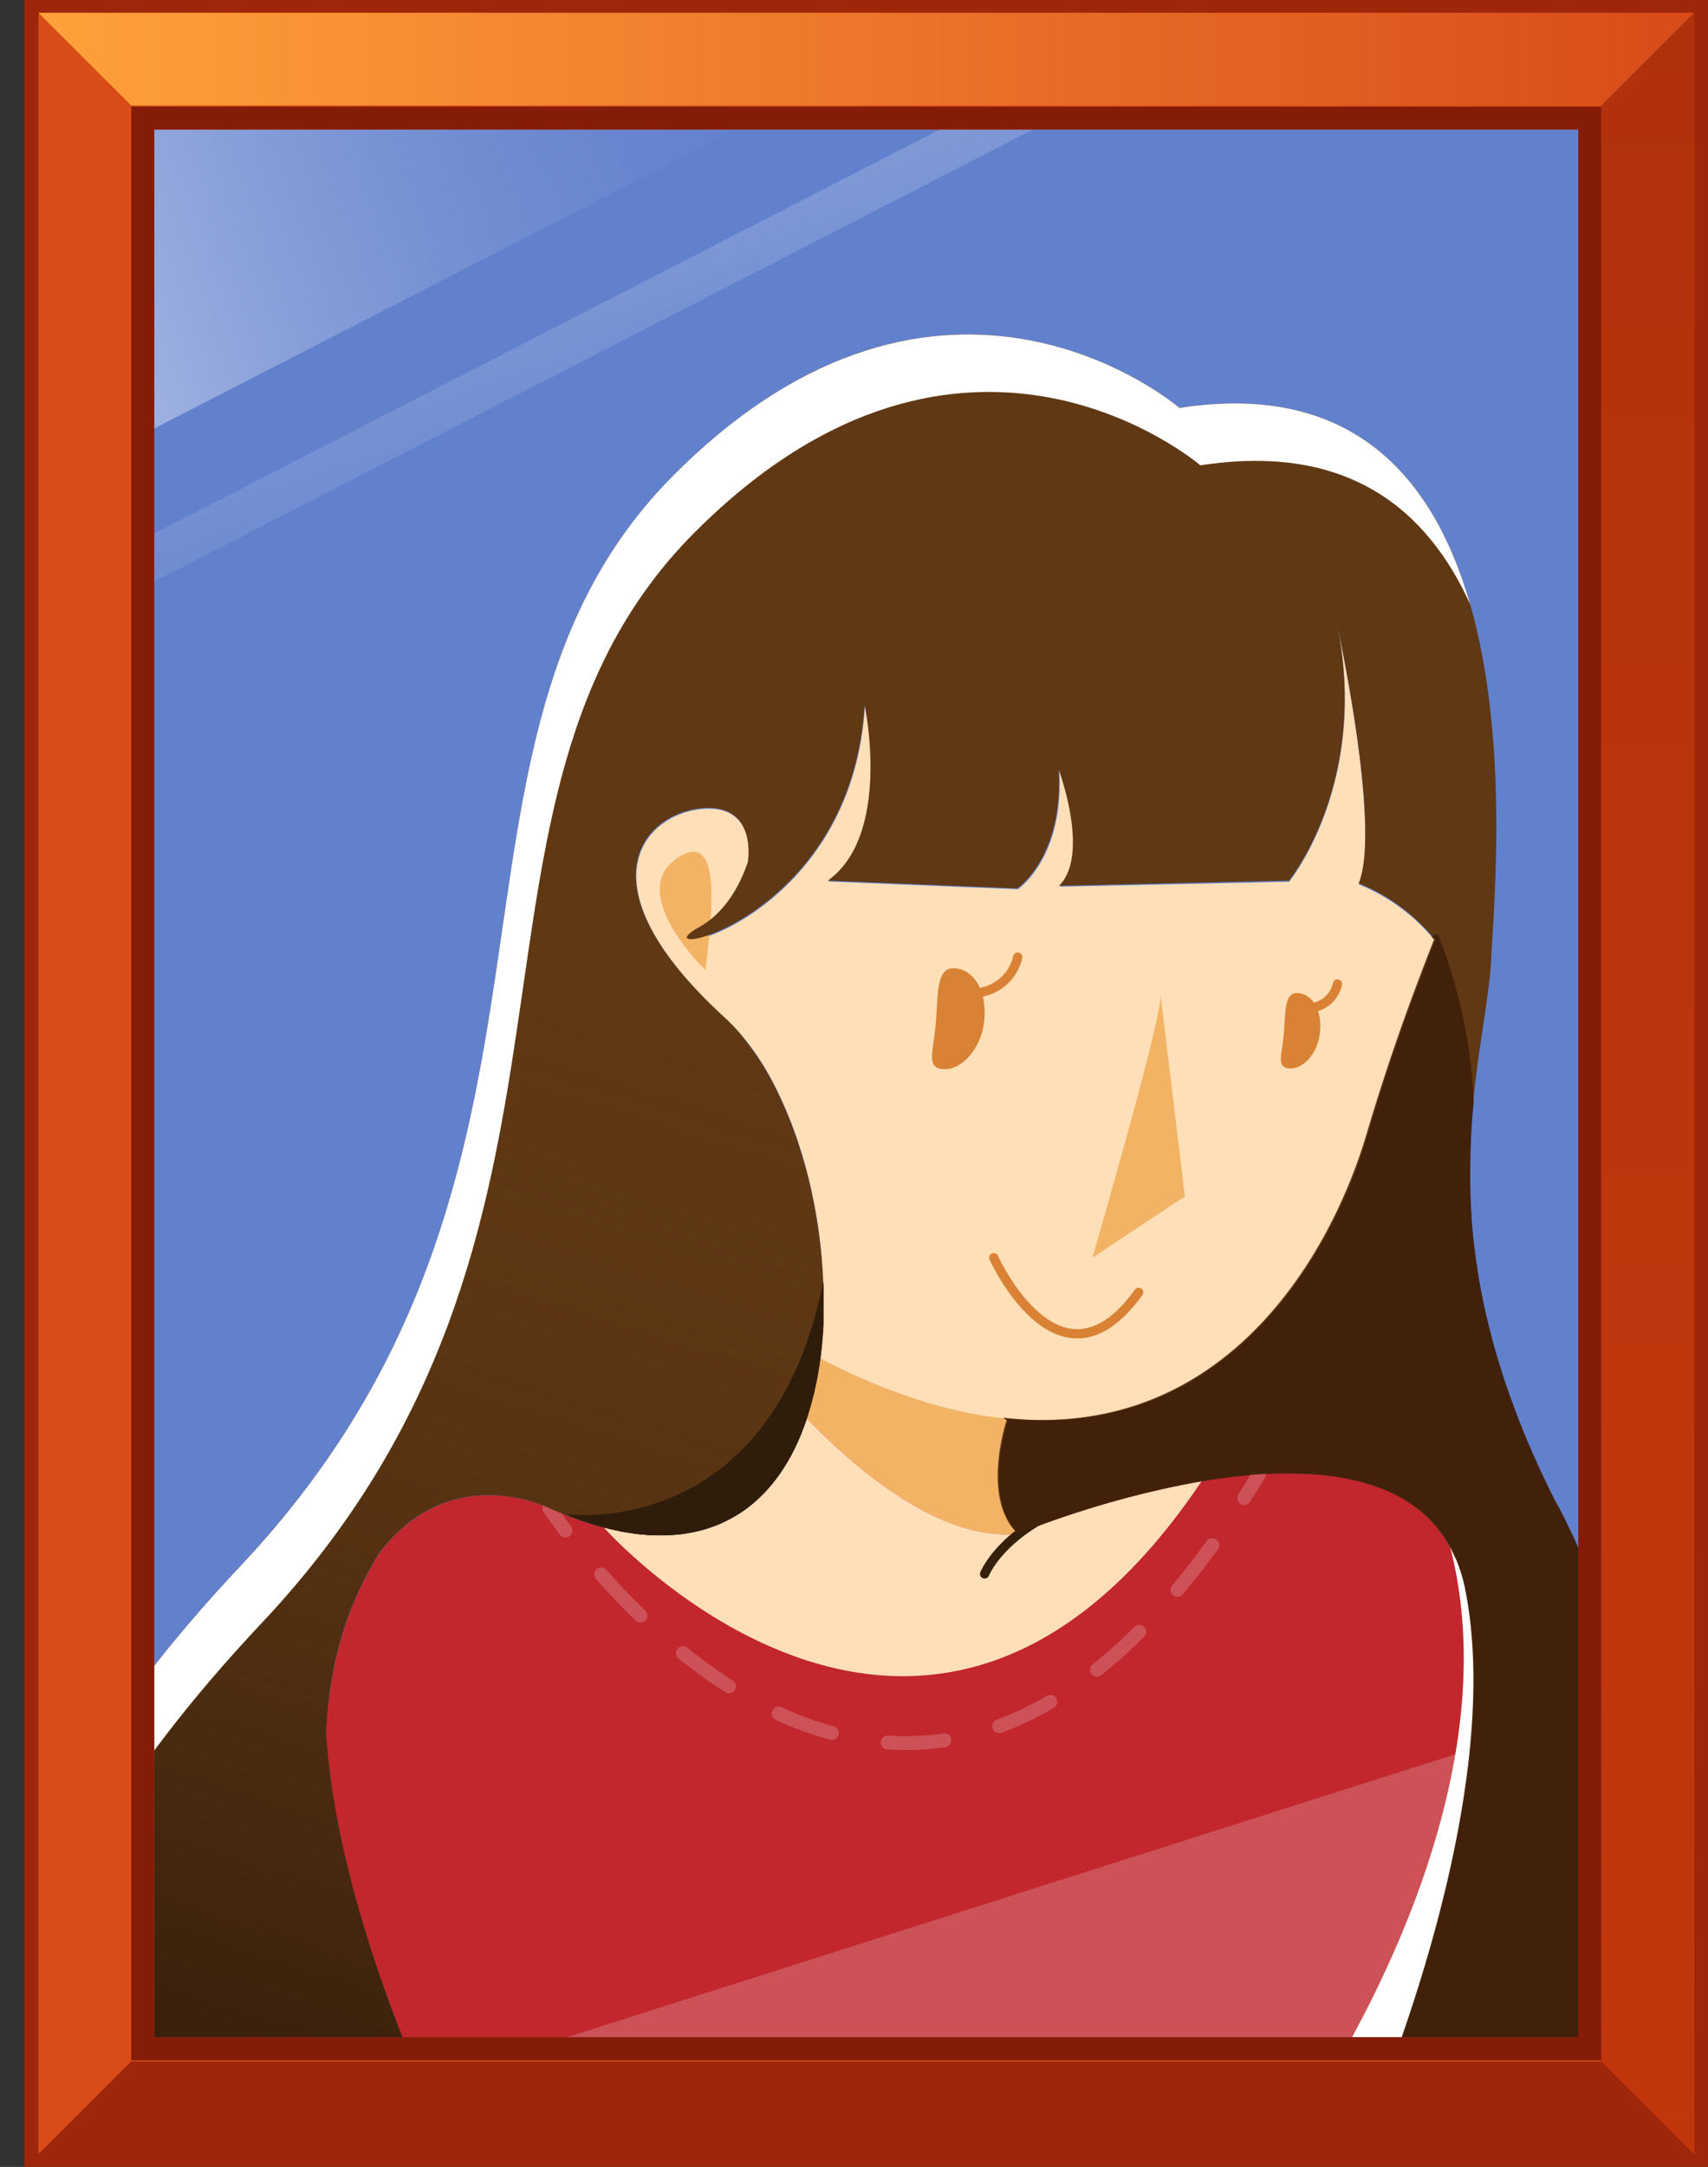 <svg xmlns="http://www.w3.org/2000/svg" xmlns:xlink="http://www.w3.org/1999/xlink" viewBox="0 0 369.1 468"><rect x="0" y="0" width="369.1" height="468" fill="#333333" stroke="none"/><defs><style>.cls-1,.cls-17,.cls-19,.cls-20,.cls-21{fill:none;}.cls-2{fill:#9e260a;}.cls-3{fill:#d94b19;}.cls-4{fill:#841c08;}.cls-5{fill:#fff;}.cls-6{fill:url(#linear-gradient);}.cls-7{fill:#c1360c;}.cls-8{fill:url(#linear-gradient-2);}.cls-9{fill:#6281cd;}.cls-10{clip-path:url(#clip-path);}.cls-11{fill:#36200b;}.cls-12{fill:#42210b;}.cls-13{fill:#c1272d;}.cls-14{fill:#f2b365;}.cls-15{fill:#ffdfb7;}.cls-16{fill:#cd5257;}.cls-17{stroke:#d98235;}.cls-17,.cls-19,.cls-20,.cls-21{stroke-linecap:round;stroke-linejoin:round;}.cls-17,.cls-19{stroke-width:2px;}.cls-18{fill:#d98235;}.cls-19{stroke:#36200b;}.cls-20,.cls-21{stroke:#cd5257;stroke-width:3px;}.cls-21{stroke-dasharray:12.26 12.26;}.cls-22{fill:#603813;}.cls-23{fill:url(#linear-gradient-3);}.cls-24{fill:#301c0a;}.cls-25{fill:#c6ab95;}.cls-26{fill:url(#linear-gradient-4);}.cls-27{fill:url(#linear-gradient-5);}</style><linearGradient id="linear-gradient" x1="8.31" y1="12.77" x2="366.1" y2="12.77" gradientUnits="userSpaceOnUse"><stop offset="0" stop-color="#ffa13b"/><stop offset="1" stop-color="#d94b19"/></linearGradient><linearGradient id="linear-gradient-2" x1="356.07" y1="-3.74" x2="356.07" y2="465" gradientUnits="userSpaceOnUse"><stop offset="0" stop-opacity="0.1"/><stop offset="1" stop-color="#d94b19" stop-opacity="0"/></linearGradient><clipPath id="clip-path"><rect id="SVGID" class="cls-1" x="33.36" y="28.03" width="307.68" height="411.94"/></clipPath><linearGradient id="linear-gradient-3" x1="167.62" y1="476.45" x2="241.91" y2="238.71" gradientUnits="userSpaceOnUse"><stop offset="0" stop-color="#3a210c"/><stop offset="1" stop-color="#603813" stop-opacity="0"/></linearGradient><linearGradient id="linear-gradient-4" x1="1.76" y1="71.5" x2="181.9" y2="7.55" gradientUnits="userSpaceOnUse"><stop offset="0" stop-color="#fff" stop-opacity="0.5"/><stop offset="1" stop-color="#6281cd" stop-opacity="0"/></linearGradient><linearGradient id="linear-gradient-5" x1="98.67" y1="-10.1" x2="158.07" y2="164.51" xlink:href="#linear-gradient-4"/></defs><title>profile_frame</title><g id="Layer_2" data-name="Layer 2"><g id="Layer_1-2" data-name="Layer 1"><rect class="cls-2" x="-46.8" y="52.1" width="468" height="363.8" transform="translate(421.2 46.8) rotate(90)"/><rect class="cls-3" x="8.31" y="3" width="357.79" height="461.99"/><rect class="cls-4" x="-23.77" y="75.15" width="421.95" height="317.7" transform="translate(421.2 46.8) rotate(90)"/><rect class="cls-5" x="-18.77" y="80.16" width="411.94" height="307.68" transform="translate(421.2 46.8) rotate(90)"/><polygon class="cls-6" points="8.31 2.76 28.35 22.78 346.05 22.78 366.1 2.76 8.31 2.76"/><polygon class="cls-7" points="346.05 22.78 366.1 2.76 366.1 465.24 346.05 445.22 346.05 22.78"/><polygon class="cls-8" points="346.05 22.78 366.1 2.76 366.1 465.24 346.05 445.22 346.05 22.78"/><polygon class="cls-2" points="8.31 465.24 28.35 445.22 346.05 445.22 366.1 465.24 8.31 465.24"/><rect class="cls-9" x="33.36" y="28.03" width="307.68" height="411.94"/><g class="cls-10"><path class="cls-11" d="M179.34,462.64H355.83s11.74-77.7-19-137c-19.46-37.48-20.57-65.92-18.47-87.6a111,111,0,0,0-7.77-36.38L209.86,249.47Z"/><path class="cls-12" d="M179.34,462.64H355.83s11.74-77.7-19-137c-19.46-37.48-20.57-65.92-18.47-87.6a111,111,0,0,0-7.77-36.38L209.86,249.47Z"/><path class="cls-13" d="M178,285.94h0c0,.07,0,.15,0,.22S178,286,178,285.94Z"/><path class="cls-13" d="M177.69,290c0-.25.05-.51.07-.77C177.74,289.51,177.72,289.77,177.69,290Z"/><path class="cls-13" d="M316.68,343.57c-9.5-48.64-96.74-12.3-96.74-12.3-7.83-7.83-2.24-24.38-2.24-24.38l-.77-.51c-11.69-1.31-24.84-5.35-39.6-13h0c-3.7,28.15-21.12,49.06-58.62,32.34,0,0-21-10.63-36.63,9.59a74.33,74.33,0,0,0-9.52,23.17A98,98,0,0,0,70.46,374c2.4,41.27,26.44,88.69,26.44,88.69l196.3,2.24S326.19,392.2,316.68,343.57Z"/><path class="cls-14" d="M163.07,293.44s30.41,40.44,56.87,37.83c0,0-12.79-22.18,10.47-42.86Z"/><path class="cls-15" d="M178,286.34c-.05.93-.12,1.86-.19,2.79C177.84,288.2,177.91,287.28,178,286.34Z"/><path class="cls-15" d="M177.77,289.13l-.12,1.25Z"/><path class="cls-15" d="M178,285.94h0c0,.13,0,.27,0,.4C178,286.21,178,286.07,178,285.94Z"/><path class="cls-15" d="M219.94,331.27c-16.4,1.61-34.3-13.29-45.56-24.87-6.06,18.13-19.88,29.82-43.92,23.48h0s69.73,78.53,129.18-9.94A205.69,205.69,0,0,0,219.94,331.27Z"/><path class="cls-15" d="M177.44,292.36q.12-1,.21-2c-.06.67-.14,1.33-.21,2Z"/><path class="cls-15" d="M219.05,306.59h.16a72.56,72.56,0,0,0,10.39.13h0a61.74,61.74,0,0,0,33.64-12.31l0,0a69.32,69.32,0,0,0,6.4-5.39l.11-.11c.39-.36.77-.73,1.15-1.11l0,0q2.31-2.29,4.41-4.76l.2-.23.92-1.11c.06-.07.11-.14.17-.2,1-1.19,1.9-2.41,2.8-3.64l.13-.18c.26-.36.52-.71.77-1.07l.29-.41.71-1c.1-.14.19-.28.28-.42.77-1.14,1.5-2.29,2.21-3.45l.27-.44.57-1,.35-.59c.18-.31.35-.62.53-.92l.36-.65.5-.89.38-.72c.26-.49.52-1,.77-1.47.14-.26.27-.52.4-.78l.4-.8.39-.79c.12-.26.25-.51.37-.77s.27-.56.4-.85l.33-.71c.19-.41.37-.81.55-1.22.11-.24.21-.48.31-.71l.47-1.1.27-.64c.13-.31.26-.62.38-.94s.18-.42.26-.63l.39-1,.21-.55c.19-.5.38-1,.56-1.49a1,1,0,0,1,.06-.16l.48-1.36.17-.5c.12-.34.23-.68.34-1l.18-.53.33-1c0-.15.1-.31.14-.46.15-.48.3-1,.44-1.44.34-1.14.68-2.26,1-3.37.12-.39.23-.77.35-1.15.22-.71.44-1.41.65-2.1.14-.46.28-.9.43-1.35l.57-1.8c.14-.47.29-.92.44-1.38l.54-1.66c.15-.47.31-.93.46-1.39s.34-1,.51-1.54.31-.91.46-1.36.33-1,.5-1.49l.45-1.3c.16-.48.33-1,.49-1.43s.3-.83.44-1.25.33-.93.5-1.39l.42-1.19c.16-.45.32-.91.49-1.35s.27-.77.41-1.14l.48-1.31.39-1.07c.17-.44.33-.88.49-1.31l.36-1c.17-.43.33-.86.49-1.28s.23-.62.35-.92.33-.87.49-1.3l.3-.78c.18-.47.35-.93.53-1.38l.24-.61c.19-.51.39-1,.58-1.5l.15-.4.67-1.7v0a40.91,40.91,0,0,0-16.34-12c5-12.3-5-57.58-5-57.58,7.83,35.22-10.06,57-10.06,57L229,191.5c6.8-6.71-.09-25.16-.09-25.16,1.12,19-8.94,25.72-8.94,25.72L179,190.38c13.88-10.06,7.92-38,7.92-38-2.8,47.52-49.77,55.9-35.79,48.08,5.4-3,8.62-8.46,10.55-14h0s2.31-12.84-10-11.72S125,190.94,156.79,220c.62.57,1.22,1.18,1.82,1.8l0,0,.05,0c.44.47.88,1,1.32,1.45l.05.06a2.09,2.09,0,0,0,.14.17c.37.44.74.88,1.11,1.34a.86.86,0,0,0,.07.1,2.56,2.56,0,0,1,.2.26c.33.43.66.86,1,1.3l.09.12.25.35c.29.41.58.82.86,1.24l.11.17.31.47c.24.39.49.77.74,1.16l.12.2c.12.19.23.38.34.57.22.37.44.73.65,1.1,0,.08.09.16.14.24l.37.69c.2.36.41.73.6,1.1l.1.17.33.67.09.16c.19.38.38.75.57,1.14l0,.08c.14.28.27.57.4.85,0,0,0,.07.05.1.19.42.39.84.58,1.27.12.27.25.55.37.83a1.12,1.12,0,0,1,.05.13c.22.51.44,1,.65,1.54.08.19.16.37.23.56l.09.21c.2.51.4,1,.59,1.54l.2.51c0,.1.07.2.11.31.18.48.35,1,.53,1.47l.18.53c.05.13.09.27.14.4l.45,1.38.18.57c.06.17.11.34.16.51l.39,1.29.15.49.18.65c.13.46.25.92.38,1.38,0,.13.07.25.1.38l.15.6c.14.53.27,1.06.4,1.59l.06.25c.05.18.09.36.13.54.14.6.27,1.2.4,1.8l0,.13.09.44c.15.68.28,1.36.41,2h0v0c.2,1.05.39,2.1.56,3.15,0,.22.07.44.1.66v.06c.09.57.17,1.14.25,1.71,0,.26.08.52.11.78a.88.88,0,0,1,0,.17c.18,1.34.33,2.69.46,4l.06.69,0,.31c.05.56.09,1.12.13,1.69,0,.18,0,.37,0,.55s0,.18,0,.27c0,.62.07,1.24.1,1.85,0,.14,0,.28,0,.42a1.62,1.62,0,0,0,0,.22l.06,2v.45c0,.74,0,1.48,0,2.22V282c0,2.64-.14,5.26-.37,7.83,0,.06,0,.12,0,.18h0c-.1,1.11-.22,2.2-.36,3.29h0v0h0c14.76,7.68,27.91,11.72,39.59,13Z"/><path class="cls-16" d="M91.08,450c3.39,7.85,5.82,12.65,5.82,12.65l196.3,2.24s20.14-44.37,24.41-87Z"/><path class="cls-14" d="M250.76,214.53c1.12,2.87-14.7,57.12-14.7,57.12l20-13.25Z"/><path class="cls-17" d="M214.75,271.65s14.17,31.31,31.32,7.46"/><path class="cls-18" d="M212.73,220.09c-.49,6.42-5,11.12-8.91,10.82s-2-4-1.55-10.41.16-11.68,4.1-11.38S213.22,213.67,212.73,220.09Z"/><path class="cls-18" d="M285.28,222.68c-.37,4.8-3.7,8.31-6.66,8.08s-1.52-3-1.16-7.78.12-8.73,3.07-8.5S285.65,217.88,285.28,222.68Z"/><path class="cls-17" d="M209.86,214.47a10,10,0,0,0,10.08-7.76"/><path class="cls-17" d="M282.28,217.73a6.68,6.68,0,0,0,6.75-5.2"/><path class="cls-19" d="M212.78,339.93s5.25-13.42,30.47-18.24"/><path class="cls-20" d="M118.71,325.68s1.21,1.86,3.48,4.88"/><path class="cls-21" d="M129.93,340.06c23.19,26.28,79,72.09,135.57-11.39"/><path class="cls-20" d="M268.87,323.55c1.06-1.65,2.11-3.35,3.17-5.1"/><path class="cls-14" d="M152.46,209.53s-17.12-16.48-6.31-24.06S153.33,200.72,152.46,209.53Z"/><path class="cls-22" d="M336.82,325.68c-30.76-59.26-15.66-95.94-14.54-119S334,75.78,254.9,88.08c0,0-51-44-109.34,14.53C87.69,160.65,132.14,253,52.16,338S8,462.64,8,462.64H96.9s-24-47.42-26.44-88.68v0c.07-1.21.17-2.43.28-3.65l0-.39c.12-1.24.26-2.48.42-3.71a.59.59,0,0,0,0-.13c.15-1.11.32-2.21.51-3.32l.15-.83c.21-1.16.44-2.31.69-3.47a74.33,74.33,0,0,1,9.52-23.17c15.58-20.22,36.63-9.59,36.63-9.59,1.16.51,2.29,1,3.41,1.43l1.11.42c.73.28,1.47.56,2.18.81.43.15.85.28,1.28.41.63.21,1.28.43,1.9.62l1.32.36,1.75.46c.45.11.88.2,1.32.29s1.1.25,1.64.35l1.3.21,1.55.24,1.27.13c.5,0,1,.1,1.48.13s.82,0,1.23,0,.94,0,1.4,0,.8,0,1.2,0,.9,0,1.34-.05l1.15-.11c.43,0,.86-.08,1.28-.14s.74-.12,1.1-.18.82-.14,1.22-.23l1.06-.25c.39-.1.78-.2,1.17-.32l1-.32,1.11-.39,1-.39,1-.47.93-.46c.33-.17.67-.35,1-.54s.59-.34.87-.52.64-.4,1-.62.55-.38.83-.58l.9-.68c.26-.21.53-.42.78-.64s.57-.49.85-.75.5-.45.74-.69.54-.54.81-.81.46-.49.69-.75.51-.58.76-.87l.65-.79.71-.94.6-.84c.23-.32.44-.66.66-1s.38-.57.56-.87.42-.7.62-1.06.35-.6.52-.91l.57-1.11c.16-.31.32-.62.47-.94s.36-.78.54-1.18l.42-1c.17-.41.33-.82.49-1.24s.26-.65.38-1,.31-.87.46-1.3.23-.66.33-1,.28-.92.42-1.38.2-.65.29-1c.13-.49.26-1,.38-1.49.08-.31.17-.62.24-.93.13-.54.24-1.1.36-1.65.06-.27.13-.55.18-.83.14-.68.26-1.38.38-2.08,0-.15.06-.3.08-.45.14-.86.27-1.72.39-2.59h0v0q.21-1.63.36-3.3c0-.25.05-.51.07-.76.08-1,.15-2.06.21-3.1,0-.07,0-.14,0-.21s0,.14,0,.21a.76.76,0,0,1,0-.15v-.07h0a.34.34,0,0,1,0-.1c0-.48,0-1,0-1.44l0-1.06c0-.48,0-.95,0-1.43v-1.08c0-.48,0-1,0-1.43s0-.73,0-1.1,0-.95-.05-1.43,0-.74-.05-1.1,0-1-.08-1.44-.06-.72-.08-1.09-.07-1-.12-1.46c0-.31-.06-.63-.09-.95-.1-1-.2-2-.32-2.95,0-.33-.08-.67-.13-1s-.13-.93-.19-1.39l-.18-1.16c-.07-.45-.14-.9-.22-1.34s-.13-.79-.2-1.19-.16-.88-.25-1.32-.15-.8-.23-1.2l-.27-1.28-.27-1.22c-.09-.42-.19-.84-.29-1.25s-.2-.84-.31-1.26l-.3-1.18c-.12-.47-.25-.93-.38-1.39s-.19-.69-.28-1c-.23-.77-.46-1.54-.7-2.29-.1-.33-.2-.64-.31-1-.15-.47-.3-.93-.46-1.39l-.36-1c-.15-.43-.3-.86-.46-1.29l-.39-1c-.16-.41-.32-.83-.49-1.24s-.27-.67-.41-1-.34-.83-.52-1.24l-.42-.94c-.19-.42-.38-.84-.58-1.26s-.26-.57-.4-.85c-.23-.47-.46-.93-.7-1.38l-.33-.67c-.35-.67-.71-1.32-1.07-2l-.26-.43c-.28-.5-.57-1-.87-1.48-.14-.23-.28-.45-.43-.67-.24-.39-.49-.78-.74-1.16s-.32-.48-.49-.71-.48-.71-.73-1l-.51-.7c-.25-.33-.5-.66-.76-1l-.52-.66c-.27-.32-.53-.64-.8-1s-.34-.4-.52-.59l-.9-1-.45-.47c-.46-.47-.92-.92-1.39-1.35-31.82-29.07-17.38-44.16-5.08-45.28s10,11.72,10,11.72h0c-1.93,5.54-5.15,11-10.55,14-14,7.82,33-.56,35.79-48.08,0,0,6,27.95-7.92,38l40.92,1.68s10.06-6.71,8.94-25.72c0,0,6.89,18.45.09,25.16l49.69-1.12s17.89-21.8,10.06-57c0,0,10.07,45.28,5,57.58a40.91,40.91,0,0,1,16.34,12c-3.9,10-9.13,23.59-14.66,42.22-7.93,26.72-31.16,66.51-78.51,61.21h0l.77.51s-5.59,16.55,2.24,24.38c0,0,87.24-36.34,96.74,12.3,8.53,43.6-17.11,106.52-22.51,119.07h61.66S367.57,384.94,336.82,325.68Z"/><path class="cls-23" d="M336.82,325.68c-30.76-59.26-15.66-95.94-14.54-119S334,75.78,254.9,88.08c0,0-51-44-109.34,14.53C87.69,160.65,132.14,253,52.16,338S8,462.64,8,462.64H96.9s-24-47.42-26.44-88.68v0c.07-1.21.17-2.43.28-3.65l0-.39c.12-1.24.26-2.48.42-3.71a.59.59,0,0,0,0-.13c.15-1.11.32-2.21.51-3.32l.15-.83c.21-1.16.44-2.31.69-3.47a74.33,74.33,0,0,1,9.52-23.17c15.58-20.22,36.63-9.59,36.63-9.59,1.16.51,2.29,1,3.41,1.43l1.11.42c.73.28,1.47.56,2.18.81.43.15.85.28,1.28.41.63.21,1.28.43,1.9.62l1.32.36,1.75.46c.45.11.88.2,1.32.29s1.1.25,1.64.35l1.3.21,1.55.24,1.27.13c.5,0,1,.1,1.48.13s.82,0,1.23,0,.94,0,1.4,0,.8,0,1.2,0,.9,0,1.34-.05l1.15-.11c.43,0,.86-.08,1.28-.14s.74-.12,1.1-.18.82-.14,1.22-.23l1.06-.25c.39-.1.78-.2,1.17-.32l1-.32,1.11-.39,1-.39,1-.47.93-.46c.33-.17.67-.35,1-.54s.59-.34.87-.52.64-.4,1-.62.55-.38.83-.58l.9-.68c.26-.21.53-.42.78-.64s.57-.49.85-.75.5-.45.74-.69.54-.54.81-.81.46-.49.69-.75.51-.58.76-.87l.65-.79.71-.94.6-.84c.23-.32.44-.66.66-1s.38-.57.56-.87.42-.7.62-1.06.35-.6.52-.91l.57-1.11c.16-.31.32-.62.47-.94s.36-.78.54-1.18l.42-1c.17-.41.33-.82.49-1.24s.26-.65.38-1,.31-.87.46-1.3.23-.66.33-1,.28-.92.42-1.38.2-.65.29-1c.13-.49.26-1,.38-1.49.08-.31.17-.62.24-.93.13-.54.24-1.1.36-1.65.06-.27.13-.55.18-.83.14-.68.26-1.38.38-2.08,0-.15.06-.3.08-.45.14-.86.27-1.72.39-2.59h0v0q.21-1.63.36-3.3c0-.25.05-.51.07-.76.08-1,.15-2.06.21-3.1,0-.07,0-.14,0-.21s0,.14,0,.21a.76.76,0,0,1,0-.15v-.07h0a.34.34,0,0,1,0-.1c0-.48,0-1,0-1.44l0-1.06c0-.48,0-.95,0-1.43v-1.08c0-.48,0-1,0-1.43s0-.73,0-1.1,0-.95-.05-1.43,0-.74-.05-1.1,0-1-.08-1.44-.06-.72-.08-1.09-.07-1-.12-1.46c0-.31-.06-.63-.09-.95-.1-1-.2-2-.32-2.95,0-.33-.08-.67-.13-1s-.13-.93-.19-1.39l-.18-1.16c-.07-.45-.14-.9-.22-1.34s-.13-.79-.2-1.19-.16-.88-.25-1.32-.15-.8-.23-1.2l-.27-1.28-.27-1.22c-.09-.42-.19-.84-.29-1.25s-.2-.84-.31-1.26l-.3-1.18c-.12-.47-.25-.93-.38-1.39s-.19-.69-.28-1c-.23-.77-.46-1.54-.7-2.29-.1-.33-.2-.64-.31-1-.15-.47-.3-.93-.46-1.39l-.36-1c-.15-.43-.3-.86-.46-1.29l-.39-1c-.16-.41-.32-.83-.49-1.24s-.27-.67-.41-1-.34-.83-.52-1.24l-.42-.94c-.19-.42-.38-.84-.58-1.26s-.26-.57-.4-.85c-.23-.47-.46-.93-.7-1.38l-.33-.67c-.35-.67-.71-1.32-1.07-2l-.26-.43c-.28-.5-.57-1-.87-1.48-.14-.23-.28-.45-.43-.67-.24-.39-.49-.78-.74-1.16s-.32-.48-.49-.71-.48-.71-.73-1l-.51-.7c-.25-.33-.5-.66-.76-1l-.52-.66c-.27-.32-.53-.64-.8-1s-.34-.4-.52-.59l-.9-1-.45-.47c-.46-.47-.92-.92-1.39-1.35-31.82-29.07-17.38-44.16-5.08-45.28s10,11.72,10,11.72h0c-1.93,5.54-5.15,11-10.55,14-14,7.82,33-.56,35.79-48.08,0,0,6,27.95-7.92,38l40.92,1.68s10.06-6.71,8.94-25.72c0,0,6.89,18.45.09,25.16l49.69-1.12s17.89-21.8,10.06-57c0,0,10.07,45.28,5,57.58a40.91,40.91,0,0,1,16.34,12c-3.9,10-9.13,23.59-14.66,42.22-7.93,26.72-31.16,66.51-78.51,61.21h0l.77.51s-5.59,16.55,2.24,24.38c0,0,87.24-36.34,96.74,12.3,8.53,43.6-17.11,106.52-22.51,119.07h61.66S367.57,384.94,336.82,325.68Z"/><path class="cls-12" d="M335.2,322.49l-.48-1c-.36-.75-.72-1.49-1.07-2.23-.17-.35-.34-.7-.5-1.05-.36-.75-.7-1.5-1-2.25-.13-.28-.27-.57-.4-.86-.45-1-.9-2-1.33-3l-.18-.41c-.37-.87-.72-1.73-1.07-2.59l-.39-1c-.28-.69-.55-1.38-.81-2.06-.13-.33-.25-.65-.38-1-.28-.75-.56-1.49-.82-2.23-.09-.23-.18-.46-.26-.69-.34-1-.68-1.91-1-2.86-.07-.19-.13-.39-.2-.59-.25-.75-.49-1.5-.73-2.24-.1-.3-.19-.6-.28-.9-.21-.65-.41-1.31-.6-1.95-.09-.29-.18-.59-.26-.87-.23-.77-.45-1.53-.65-2.29,0-.15-.09-.29-.13-.44-.24-.9-.48-1.8-.71-2.7l-.15-.63c-.17-.69-.34-1.36-.49-2-.07-.27-.13-.54-.19-.82-.15-.63-.29-1.27-.42-1.9-.06-.24-.11-.49-.16-.73-.18-.85-.35-1.7-.51-2.54h0c-.16-.87-.31-1.72-.46-2.57,0-.2-.06-.4-.1-.6l-.3-1.92c0-.24-.07-.47-.1-.71-.1-.64-.19-1.28-.27-1.91,0-.18-.05-.36-.07-.54-.21-1.64-.39-3.25-.53-4.83,0-.18,0-.35-.05-.53l-.15-1.86c0-.19,0-.37,0-.56l-.12-2c0-.1,0-.19,0-.29-.08-1.55-.13-3.08-.16-4.59,0-.13,0-.26,0-.39,0-.63,0-1.26,0-1.88v-.37c0-2.23.06-4.41.15-6.52,0-.08,0-.15,0-.22,0-.67.06-1.33.1-2v-.1q.19-3.21.49-6.24a111,111,0,0,0-7.77-36.38l-1.1.53c.2.24.41.47.61.72-3.9,10-9.13,23.59-14.66,42.22-7.93,26.72-31.16,66.51-78.51,61.21h0l.77.51s-5.59,16.55,2.24,24.38c0,0,87.24-36.34,96.74,12.3,8.53,43.6-17.11,106.52-22.51,119.07h61.66s9-59.49-9.37-114.06c-1.64-4.88-3.49-9.71-5.59-14.46-.42-.95-.85-1.89-1.29-2.84q-1.32-2.82-2.76-5.6C336.26,324.61,335.72,323.55,335.2,322.49Z"/><path class="cls-24" d="M178,286c0,.07,0,.13,0,.2h0C178,286.09,178,286,178,286Z"/><path class="cls-24" d="M125.41,328.34c.43.15.85.28,1.28.41.63.21,1.28.43,1.9.62l1.32.36,1.75.46c.45.11.88.2,1.32.29s1.1.25,1.64.35l1.3.21,1.55.24,1.27.13c.5,0,1,.1,1.48.13s.82,0,1.23,0,.94,0,1.4,0,.8,0,1.2,0,.9,0,1.34-.05l1.15-.11c.43,0,.86-.08,1.28-.14s.74-.12,1.1-.18.82-.14,1.22-.23l1.06-.25c.39-.1.78-.2,1.17-.32l1-.32,1.11-.39,1-.39,1-.47.93-.46c.33-.17.67-.35,1-.54s.59-.34.87-.52.64-.4,1-.62.55-.38.83-.58l.9-.68c.26-.21.53-.42.78-.64s.57-.49.85-.75.5-.45.74-.69.54-.54.81-.81.46-.49.69-.75.51-.58.76-.87l.65-.79.71-.94.6-.84c.23-.32.44-.66.66-1s.38-.57.56-.87.42-.7.62-1.06.35-.6.52-.91l.57-1.11c.16-.31.32-.62.47-.94s.36-.78.54-1.18l.42-1c.17-.41.33-.82.49-1.24s.26-.65.38-1,.31-.87.46-1.3.23-.66.33-1,.28-.92.42-1.38.2-.65.29-1c.13-.49.26-1,.38-1.49.08-.31.17-.62.24-.93.13-.54.24-1.1.36-1.65.06-.27.13-.55.18-.83.14-.68.26-1.38.38-2.08,0-.15.06-.3.08-.45.14-.86.27-1.72.39-2.59h0v0q.21-1.63.36-3.3c0-.25.05-.51.07-.76.08-1,.15-2.06.21-3.1h0a.66.66,0,0,1,0-.14v-.07h0a.34.34,0,0,1,0-.1c0-.48,0-1,0-1.44l0-1.06c0-.48,0-.95,0-1.43v-1.08c0-.48,0-1,0-1.43s0-.73,0-1.1,0-.95-.05-1.43c-11.37,56.69-55.88,50.24-55.88,50.24l1.11.42C124,327.81,124.7,328.09,125.41,328.34Z"/><path class="cls-5" d="M56.67,350.41c80-85,35.53-177.32,93.39-235.37C208.4,56.53,259.4,100.51,259.4,100.51c31.75-4.93,49,9.47,58.3,30-7.64-26.67-24.94-48.3-62.8-42.41,0,0-51-44-109.34,14.53C87.69,160.65,132.14,253,52.16,338-14.1,408.39-.88,447.71,5.59,459.12,1.76,440.29,5.72,404.54,56.67,350.41Z"/><path class="cls-25" d="M178,286c0,.07,0,.13,0,.2h0C178,286.09,178,286,178,286Z"/><path class="cls-25" d="M347.25,351c17.3,53.9,8.58,111.65,8.58,111.65h5.81C363.35,440.62,364.38,393.08,347.25,351Z"/><path class="cls-13" d="M178,285.94c0,.07,0,.15,0,.22s0-.14,0-.22Z"/><path class="cls-13" d="M313.52,334.44l1.23,2.6C314.37,336.13,314,335.27,313.52,334.44Z"/><path class="cls-5" d="M313.41,334.21v0c0,.07.07.14.11.2Z"/><path class="cls-5" d="M316.68,343.57a34.47,34.47,0,0,0-1.93-6.53l-1.23-2.6c0-.06-.07-.13-.11-.2C329,394.86,276.8,464.69,276.8,464.69h16.48C295.07,460.69,325.91,390.8,316.68,343.57Z"/></g><polygon class="cls-26" points="158.84 28.03 33.36 28.03 33.36 92.52 158.84 28.03"/><polygon class="cls-27" points="33.36 125.56 223.1 28.03 202.97 28.03 33.36 115.21 33.36 125.56"/></g></g></svg>